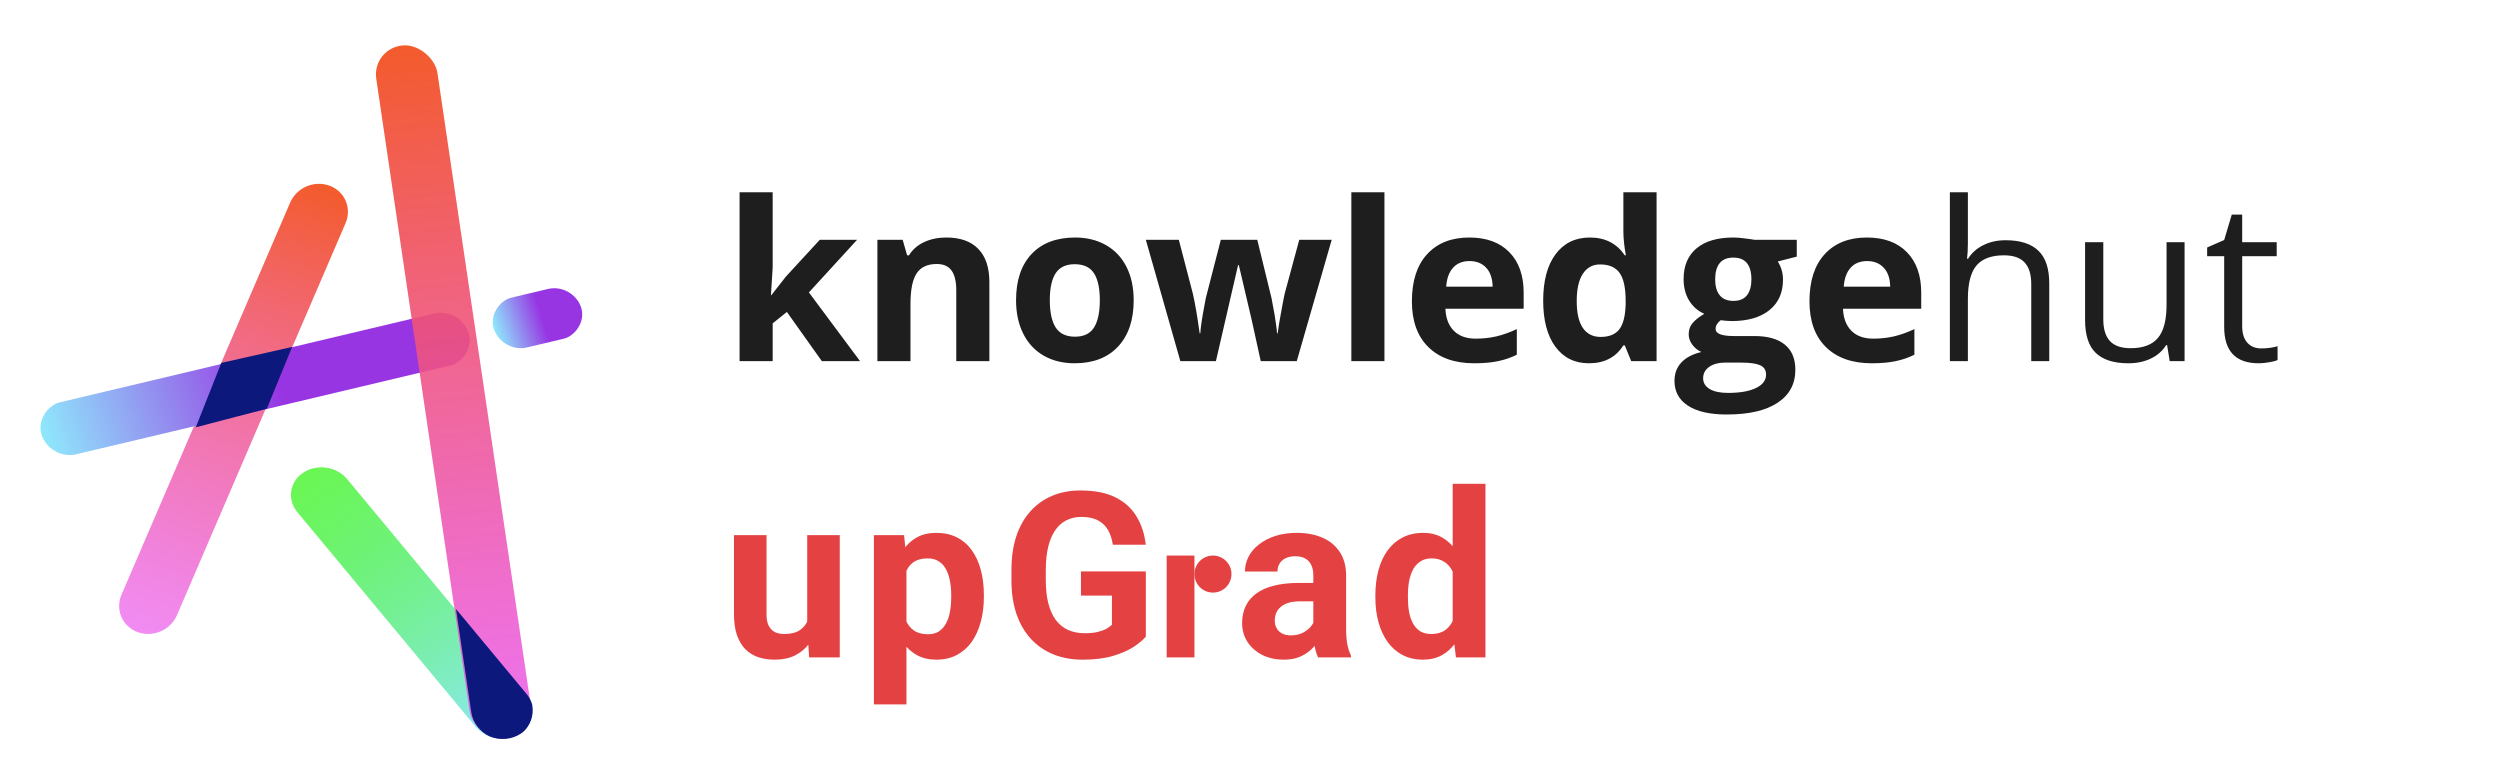 <svg width="270" height="82" viewBox="0 0 270 82" fill="none" xmlns="http://www.w3.org/2000/svg">
<path d="M31.334 21.883C32.03 20.263 33.936 19.445 35.59 20.056V20.056C37.244 20.667 38.02 22.475 37.323 24.094L19.113 66.439C18.416 68.059 16.51 68.876 14.856 68.266V68.266C13.202 67.655 12.426 65.847 13.123 64.227L31.334 21.883Z" fill="url(#paint0_linear_2_42)"/>
<rect width="5.881" height="47.421" rx="2.94" transform="matrix(0.301 0.954 -0.973 0.231 49.738 33.177)" fill="url(#paint1_linear_2_42)"/>
<rect width="5.633" height="9.713" rx="2.817" transform="matrix(0.301 0.954 -0.973 0.231 61.927 30.557)" fill="url(#paint2_linear_2_42)"/>
<path d="M56.74 74.915C57.879 76.286 57.6 78.199 56.118 79.188V79.188C54.636 80.178 52.512 79.869 51.373 78.498L32.123 55.324C30.984 53.953 31.262 52.04 32.745 51.05V51.05C34.227 50.061 36.351 50.37 37.49 51.741L56.74 74.915Z" fill="url(#paint3_linear_2_42)"/>
<rect width="6.637" height="75.708" rx="3.319" transform="matrix(0.995 -0.099 0.146 0.989 40.152 5.238)" fill="url(#paint4_linear_2_42)"/>
<path fill-rule="evenodd" clip-rule="evenodd" d="M52.916 79.547C51.868 79.069 51.068 78.085 50.891 76.888L49.245 65.768L56.877 74.956C57.166 75.304 57.364 75.687 57.474 76.082L57.496 76.234C57.659 77.331 57.261 78.356 56.518 79.034C56.435 79.103 56.347 79.168 56.255 79.23C55.267 79.889 53.993 79.972 52.916 79.547Z" fill="#0D187D"/>
<path d="M21.143 46.15L23.902 39.192L31.546 37.47L28.82 44.14L21.143 46.15Z" fill="#0D187D"/>
<path d="M83.309 31.875L84.867 29.883L88.535 25.898H92.566L87.363 31.582L92.883 39H88.758L84.984 33.691L83.449 34.922V39H79.875V20.766H83.449V28.898L83.262 31.875H83.309ZM106.852 39H103.277V31.348C103.277 30.402 103.109 29.695 102.773 29.227C102.438 28.75 101.902 28.512 101.168 28.512C100.168 28.512 99.445 28.848 99 29.52C98.555 30.184 98.332 31.289 98.332 32.836V39H94.758V25.898H97.488L97.969 27.574H98.168C98.566 26.941 99.113 26.465 99.809 26.145C100.512 25.816 101.309 25.652 102.199 25.652C103.723 25.652 104.879 26.066 105.668 26.895C106.457 27.715 106.852 28.902 106.852 30.457V39ZM113.379 32.426C113.379 33.723 113.59 34.703 114.012 35.367C114.441 36.031 115.137 36.363 116.098 36.363C117.051 36.363 117.734 36.035 118.148 35.379C118.57 34.715 118.781 33.73 118.781 32.426C118.781 31.129 118.57 30.156 118.148 29.508C117.727 28.859 117.035 28.535 116.074 28.535C115.121 28.535 114.434 28.859 114.012 29.508C113.59 30.148 113.379 31.121 113.379 32.426ZM122.438 32.426C122.438 34.559 121.875 36.227 120.75 37.43C119.625 38.633 118.059 39.234 116.051 39.234C114.793 39.234 113.684 38.961 112.723 38.414C111.762 37.859 111.023 37.066 110.508 36.035C109.992 35.004 109.734 33.801 109.734 32.426C109.734 30.285 110.293 28.621 111.41 27.434C112.527 26.246 114.098 25.652 116.121 25.652C117.379 25.652 118.488 25.926 119.449 26.473C120.41 27.02 121.148 27.805 121.664 28.828C122.18 29.852 122.438 31.051 122.438 32.426ZM136.16 39L135.152 34.418L133.793 28.629H133.711L131.32 39H127.477L123.75 25.898H127.313L128.824 31.699C129.066 32.738 129.313 34.172 129.563 36H129.633C129.664 35.406 129.801 34.465 130.043 33.176L130.23 32.18L131.848 25.898H135.785L137.32 32.18C137.352 32.352 137.398 32.605 137.461 32.941C137.531 33.277 137.598 33.637 137.66 34.02C137.723 34.395 137.777 34.766 137.824 35.133C137.879 35.492 137.91 35.781 137.918 36H137.988C138.059 35.438 138.184 34.668 138.363 33.691C138.543 32.707 138.672 32.043 138.75 31.699L140.32 25.898H143.824L140.051 39H136.16ZM149.52 39H145.945V20.766H149.52V39ZM158.707 28.195C157.949 28.195 157.355 28.438 156.926 28.922C156.496 29.398 156.25 30.078 156.188 30.961H161.203C161.188 30.078 160.957 29.398 160.512 28.922C160.066 28.438 159.465 28.195 158.707 28.195ZM159.211 39.234C157.102 39.234 155.453 38.652 154.266 37.488C153.078 36.324 152.484 34.676 152.484 32.543C152.484 30.348 153.031 28.652 154.125 27.457C155.227 26.254 156.746 25.652 158.684 25.652C160.535 25.652 161.977 26.18 163.008 27.234C164.039 28.289 164.555 29.746 164.555 31.605V33.34H156.105C156.145 34.355 156.445 35.148 157.008 35.719C157.57 36.289 158.359 36.574 159.375 36.574C160.164 36.574 160.91 36.492 161.613 36.328C162.316 36.164 163.051 35.902 163.816 35.543V38.309C163.191 38.621 162.523 38.852 161.813 39C161.102 39.156 160.234 39.234 159.211 39.234ZM171.609 39.234C170.07 39.234 168.859 38.637 167.977 37.441C167.102 36.246 166.664 34.59 166.664 32.473C166.664 30.324 167.109 28.652 168 27.457C168.898 26.254 170.133 25.652 171.703 25.652C173.352 25.652 174.609 26.293 175.477 27.574H175.594C175.414 26.598 175.324 25.727 175.324 24.961V20.766H178.91V39H176.168L175.477 37.301H175.324C174.512 38.59 173.273 39.234 171.609 39.234ZM172.863 36.387C173.777 36.387 174.445 36.121 174.867 35.59C175.297 35.059 175.531 34.156 175.57 32.883V32.496C175.57 31.09 175.352 30.082 174.914 29.473C174.484 28.863 173.781 28.559 172.805 28.559C172.008 28.559 171.387 28.898 170.941 29.578C170.504 30.25 170.285 31.23 170.285 32.52C170.285 33.809 170.508 34.777 170.953 35.426C171.398 36.066 172.035 36.387 172.863 36.387ZM194.051 25.898V27.715L192 28.242C192.375 28.828 192.563 29.484 192.563 30.211C192.563 31.617 192.07 32.715 191.086 33.504C190.109 34.285 188.75 34.676 187.008 34.676L186.363 34.641L185.836 34.582C185.469 34.863 185.285 35.176 185.285 35.52C185.285 36.035 185.941 36.293 187.254 36.293H189.48C190.918 36.293 192.012 36.602 192.762 37.219C193.52 37.836 193.898 38.742 193.898 39.938C193.898 41.469 193.258 42.656 191.977 43.5C190.703 44.344 188.871 44.766 186.48 44.766C184.652 44.766 183.254 44.445 182.285 43.805C181.324 43.172 180.844 42.281 180.844 41.133C180.844 40.344 181.09 39.684 181.582 39.152C182.074 38.621 182.797 38.242 183.75 38.016C183.383 37.859 183.063 37.605 182.789 37.254C182.516 36.895 182.379 36.516 182.379 36.117C182.379 35.617 182.523 35.203 182.813 34.875C183.102 34.539 183.52 34.211 184.066 33.891C183.379 33.594 182.832 33.117 182.426 32.461C182.027 31.805 181.828 31.031 181.828 30.141C181.828 28.711 182.293 27.605 183.223 26.824C184.152 26.043 185.48 25.652 187.207 25.652C187.574 25.652 188.008 25.688 188.508 25.758C189.016 25.82 189.34 25.867 189.48 25.898H194.051ZM183.938 40.852C183.938 41.344 184.172 41.73 184.641 42.012C185.117 42.293 185.781 42.434 186.633 42.434C187.914 42.434 188.918 42.258 189.645 41.906C190.371 41.555 190.734 41.074 190.734 40.465C190.734 39.973 190.52 39.633 190.09 39.445C189.66 39.258 188.996 39.164 188.098 39.164H186.246C185.59 39.164 185.039 39.316 184.594 39.621C184.156 39.934 183.938 40.344 183.938 40.852ZM185.238 30.188C185.238 30.898 185.398 31.461 185.719 31.875C186.047 32.289 186.543 32.496 187.207 32.496C187.879 32.496 188.371 32.289 188.684 31.875C188.996 31.461 189.152 30.898 189.152 30.188C189.152 28.609 188.504 27.82 187.207 27.82C185.895 27.82 185.238 28.609 185.238 30.188ZM201.645 28.195C200.887 28.195 200.293 28.438 199.863 28.922C199.434 29.398 199.188 30.078 199.125 30.961H204.141C204.125 30.078 203.895 29.398 203.449 28.922C203.004 28.438 202.402 28.195 201.645 28.195ZM202.148 39.234C200.039 39.234 198.391 38.652 197.203 37.488C196.016 36.324 195.422 34.676 195.422 32.543C195.422 30.348 195.969 28.652 197.063 27.457C198.164 26.254 199.684 25.652 201.621 25.652C203.473 25.652 204.914 26.18 205.945 27.234C206.977 28.289 207.492 29.746 207.492 31.605V33.34H199.043C199.082 34.355 199.383 35.148 199.945 35.719C200.508 36.289 201.297 36.574 202.313 36.574C203.102 36.574 203.848 36.492 204.551 36.328C205.254 36.164 205.988 35.902 206.754 35.543V38.309C206.129 38.621 205.461 38.852 204.75 39C204.039 39.156 203.172 39.234 202.148 39.234ZM219.375 39V30.691C219.375 29.645 219.137 28.863 218.66 28.348C218.184 27.832 217.438 27.574 216.422 27.574C215.07 27.574 214.082 27.941 213.457 28.676C212.84 29.41 212.531 30.613 212.531 32.285V39H210.586V20.766H212.531V26.285C212.531 26.949 212.5 27.5 212.438 27.938H212.555C212.938 27.32 213.48 26.836 214.184 26.484C214.895 26.125 215.703 25.945 216.609 25.945C218.18 25.945 219.355 26.32 220.137 27.07C220.926 27.812 221.32 28.996 221.32 30.621V39H219.375ZM227.156 26.156V34.488C227.156 35.535 227.395 36.316 227.871 36.832C228.348 37.348 229.094 37.605 230.109 37.605C231.453 37.605 232.434 37.238 233.051 36.504C233.676 35.77 233.988 34.57 233.988 32.906V26.156H235.934V39H234.328L234.047 37.277H233.941C233.543 37.91 232.988 38.395 232.277 38.73C231.574 39.066 230.77 39.234 229.863 39.234C228.301 39.234 227.129 38.863 226.348 38.121C225.574 37.379 225.188 36.191 225.188 34.559V26.156H227.156ZM244.219 37.629C244.563 37.629 244.895 37.605 245.215 37.559C245.535 37.504 245.789 37.449 245.977 37.395V38.883C245.766 38.984 245.453 39.066 245.039 39.129C244.633 39.199 244.266 39.234 243.938 39.234C241.453 39.234 240.211 37.926 240.211 35.309V27.668H238.371V26.73L240.211 25.922L241.031 23.18H242.156V26.156H245.883V27.668H242.156V35.227C242.156 36 242.34 36.594 242.707 37.008C243.074 37.422 243.578 37.629 244.219 37.629Z" fill="#1E1E1E"/>
<path d="M87.18 67.838V57.792H90.695V71H87.387L87.18 67.838ZM87.57 65.128L88.608 65.104C88.608 65.983 88.506 66.801 88.303 67.558C88.099 68.306 87.794 68.957 87.387 69.511C86.98 70.056 86.468 70.483 85.849 70.793C85.231 71.094 84.502 71.244 83.664 71.244C83.021 71.244 82.427 71.155 81.882 70.976C81.345 70.788 80.881 70.499 80.49 70.109C80.108 69.71 79.807 69.201 79.587 68.583C79.375 67.956 79.27 67.204 79.27 66.325V57.792H82.785V66.349C82.785 66.74 82.83 67.069 82.919 67.338C83.017 67.606 83.151 67.826 83.322 67.997C83.493 68.168 83.693 68.29 83.92 68.363C84.156 68.436 84.417 68.473 84.702 68.473C85.426 68.473 85.996 68.327 86.411 68.034C86.834 67.741 87.131 67.342 87.302 66.837C87.481 66.325 87.57 65.755 87.57 65.128ZM97.897 60.331V76.078H94.381V57.792H97.64L97.897 60.331ZM106.258 64.249V64.506C106.258 65.466 106.144 66.357 105.917 67.179C105.697 68.001 105.371 68.717 104.94 69.328C104.509 69.93 103.972 70.402 103.329 70.744C102.694 71.077 101.961 71.244 101.131 71.244C100.326 71.244 99.626 71.081 99.032 70.756C98.438 70.43 97.937 69.975 97.53 69.389C97.132 68.795 96.81 68.107 96.566 67.326C96.322 66.544 96.135 65.706 96.004 64.811V64.14C96.135 63.179 96.322 62.3 96.566 61.503C96.81 60.697 97.132 60.002 97.53 59.416C97.937 58.822 98.434 58.362 99.02 58.036C99.614 57.711 100.309 57.548 101.107 57.548C101.945 57.548 102.682 57.706 103.316 58.024C103.959 58.341 104.496 58.797 104.928 59.391C105.367 59.985 105.697 60.693 105.917 61.515C106.144 62.337 106.258 63.248 106.258 64.249ZM102.73 64.506V64.249C102.73 63.688 102.682 63.171 102.584 62.699C102.494 62.219 102.348 61.8 102.145 61.442C101.949 61.084 101.689 60.807 101.363 60.612C101.046 60.408 100.659 60.307 100.204 60.307C99.724 60.307 99.312 60.384 98.971 60.539C98.637 60.693 98.365 60.917 98.153 61.21C97.941 61.503 97.783 61.853 97.677 62.26C97.571 62.667 97.506 63.127 97.481 63.639V65.336C97.522 65.938 97.636 66.479 97.823 66.96C98.01 67.431 98.299 67.806 98.69 68.082C99.081 68.359 99.593 68.498 100.228 68.498C100.692 68.498 101.083 68.396 101.4 68.192C101.717 67.981 101.974 67.692 102.169 67.326C102.372 66.96 102.515 66.536 102.596 66.056C102.686 65.576 102.73 65.059 102.73 64.506ZM123.75 61.71V68.754C123.473 69.088 123.046 69.45 122.468 69.84C121.89 70.223 121.146 70.552 120.234 70.829C119.323 71.106 118.22 71.244 116.926 71.244C115.779 71.244 114.733 71.057 113.789 70.683C112.845 70.3 112.031 69.743 111.348 69.01C110.672 68.278 110.151 67.383 109.785 66.325C109.419 65.259 109.236 64.042 109.236 62.675V61.564C109.236 60.197 109.411 58.98 109.761 57.914C110.119 56.848 110.627 55.949 111.287 55.216C111.946 54.484 112.731 53.926 113.643 53.544C114.554 53.161 115.567 52.97 116.682 52.97C118.228 52.97 119.498 53.222 120.491 53.727C121.484 54.224 122.24 54.915 122.761 55.802C123.29 56.681 123.616 57.69 123.738 58.83H120.186C120.096 58.227 119.925 57.703 119.673 57.255C119.421 56.807 119.058 56.457 118.586 56.205C118.123 55.953 117.52 55.827 116.78 55.827C116.169 55.827 115.624 55.953 115.144 56.205C114.672 56.449 114.273 56.811 113.948 57.291C113.622 57.772 113.374 58.366 113.203 59.074C113.032 59.782 112.947 60.604 112.947 61.54V62.675C112.947 63.602 113.036 64.424 113.215 65.141C113.394 65.849 113.659 66.447 114.009 66.935C114.367 67.415 114.806 67.777 115.327 68.022C115.848 68.266 116.454 68.388 117.146 68.388C117.724 68.388 118.204 68.339 118.586 68.241C118.977 68.144 119.29 68.026 119.526 67.887C119.771 67.741 119.958 67.602 120.088 67.472V64.323H116.743V61.71H123.75ZM141.839 68.022V62.138C141.839 61.715 141.77 61.352 141.631 61.051C141.493 60.742 141.277 60.502 140.984 60.331C140.7 60.16 140.329 60.075 139.874 60.075C139.483 60.075 139.145 60.144 138.86 60.282C138.576 60.412 138.356 60.604 138.201 60.856C138.047 61.1 137.969 61.389 137.969 61.723H134.454C134.454 61.161 134.584 60.628 134.844 60.123C135.105 59.619 135.483 59.175 135.98 58.793C136.476 58.402 137.066 58.097 137.75 57.877C138.441 57.658 139.214 57.548 140.069 57.548C141.094 57.548 142.006 57.719 142.803 58.06C143.601 58.402 144.227 58.915 144.683 59.599C145.147 60.282 145.379 61.137 145.379 62.162V67.814C145.379 68.538 145.424 69.132 145.513 69.596C145.603 70.052 145.733 70.451 145.904 70.793V71H142.352C142.181 70.642 142.05 70.194 141.961 69.657C141.88 69.112 141.839 68.567 141.839 68.022ZM142.303 62.956L142.327 64.945H140.362C139.898 64.945 139.495 64.998 139.153 65.104C138.812 65.21 138.531 65.36 138.311 65.556C138.091 65.743 137.929 65.963 137.823 66.215C137.725 66.467 137.676 66.744 137.676 67.045C137.676 67.346 137.745 67.619 137.884 67.863C138.022 68.099 138.222 68.286 138.482 68.424C138.742 68.555 139.048 68.62 139.397 68.62C139.926 68.62 140.386 68.514 140.777 68.302C141.168 68.091 141.469 67.83 141.68 67.521C141.9 67.212 142.014 66.919 142.022 66.642L142.95 68.131C142.82 68.465 142.64 68.811 142.413 69.169C142.193 69.527 141.912 69.865 141.57 70.182C141.229 70.491 140.818 70.748 140.337 70.951C139.857 71.147 139.288 71.244 138.628 71.244C137.79 71.244 137.029 71.077 136.346 70.744C135.67 70.402 135.133 69.934 134.734 69.34C134.344 68.738 134.148 68.054 134.148 67.289C134.148 66.597 134.279 65.983 134.539 65.446C134.8 64.909 135.182 64.457 135.687 64.091C136.199 63.717 136.838 63.436 137.603 63.248C138.368 63.053 139.255 62.956 140.264 62.956H142.303ZM156.889 68.119V52.25H160.429V71H157.243L156.889 68.119ZM148.54 64.555V64.298C148.54 63.289 148.654 62.374 148.881 61.552C149.109 60.722 149.443 60.01 149.882 59.416C150.322 58.822 150.863 58.362 151.506 58.036C152.149 57.711 152.881 57.548 153.703 57.548C154.476 57.548 155.152 57.711 155.73 58.036C156.315 58.362 156.812 58.825 157.219 59.428C157.634 60.022 157.967 60.726 158.22 61.54C158.472 62.345 158.655 63.228 158.769 64.189V64.75C158.655 65.67 158.472 66.524 158.22 67.314C157.967 68.103 157.634 68.795 157.219 69.389C156.812 69.975 156.315 70.43 155.73 70.756C155.144 71.081 154.46 71.244 153.679 71.244C152.857 71.244 152.124 71.077 151.481 70.744C150.847 70.41 150.31 69.942 149.87 69.34C149.439 68.738 149.109 68.03 148.881 67.216C148.654 66.402 148.54 65.515 148.54 64.555ZM152.055 64.298V64.555C152.055 65.1 152.096 65.609 152.177 66.081C152.267 66.553 152.409 66.972 152.605 67.338C152.808 67.696 153.068 67.977 153.386 68.18C153.711 68.376 154.106 68.473 154.57 68.473C155.172 68.473 155.668 68.339 156.059 68.07C156.45 67.794 156.747 67.415 156.95 66.935C157.162 66.455 157.284 65.901 157.316 65.275V63.676C157.292 63.163 157.219 62.703 157.097 62.296C156.983 61.881 156.812 61.527 156.584 61.234C156.364 60.941 156.088 60.714 155.754 60.551C155.428 60.388 155.042 60.307 154.594 60.307C154.139 60.307 153.748 60.412 153.422 60.624C153.097 60.828 152.832 61.108 152.629 61.466C152.434 61.824 152.287 62.248 152.189 62.736C152.1 63.216 152.055 63.737 152.055 64.298Z" fill="#E44242"/>
<rect x="126" y="60" width="3" height="11" fill="#E44242"/>
<circle cx="131" cy="62" r="2" fill="#E44242"/>
<defs>
<linearGradient id="paint0_linear_2_42" x1="35.59" y1="20.056" x2="17.438" y2="69.219" gradientUnits="userSpaceOnUse">
<stop stop-color="#F35B2B"/>
<stop offset="1" stop-color="#E948EC" stop-opacity="0.63"/>
</linearGradient>
<linearGradient id="paint1_linear_2_42" x1="2.291" y1="21.285" x2="2.759" y2="47.424" gradientUnits="userSpaceOnUse">
<stop stop-color="#9735E3"/>
<stop offset="1" stop-color="#8FE8FC"/>
</linearGradient>
<linearGradient id="paint2_linear_2_42" x1="2.195" y1="4.36" x2="2.215" y2="9.715" gradientUnits="userSpaceOnUse">
<stop stop-color="#9735E3"/>
<stop offset="1" stop-color="#8FE8FC"/>
</linearGradient>
<linearGradient id="paint3_linear_2_42" x1="56.118" y1="79.188" x2="35.918" y2="48.931" gradientUnits="userSpaceOnUse">
<stop stop-color="#8FE8FC"/>
<stop offset="1" stop-color="#27F206" stop-opacity="0.69"/>
</linearGradient>
<linearGradient id="paint4_linear_2_42" x1="3.319" y1="0" x2="3.319" y2="75.708" gradientUnits="userSpaceOnUse">
<stop stop-color="#F35B2B"/>
<stop offset="1" stop-color="#E948EC" stop-opacity="0.76"/>
</linearGradient>
</defs>
</svg>
